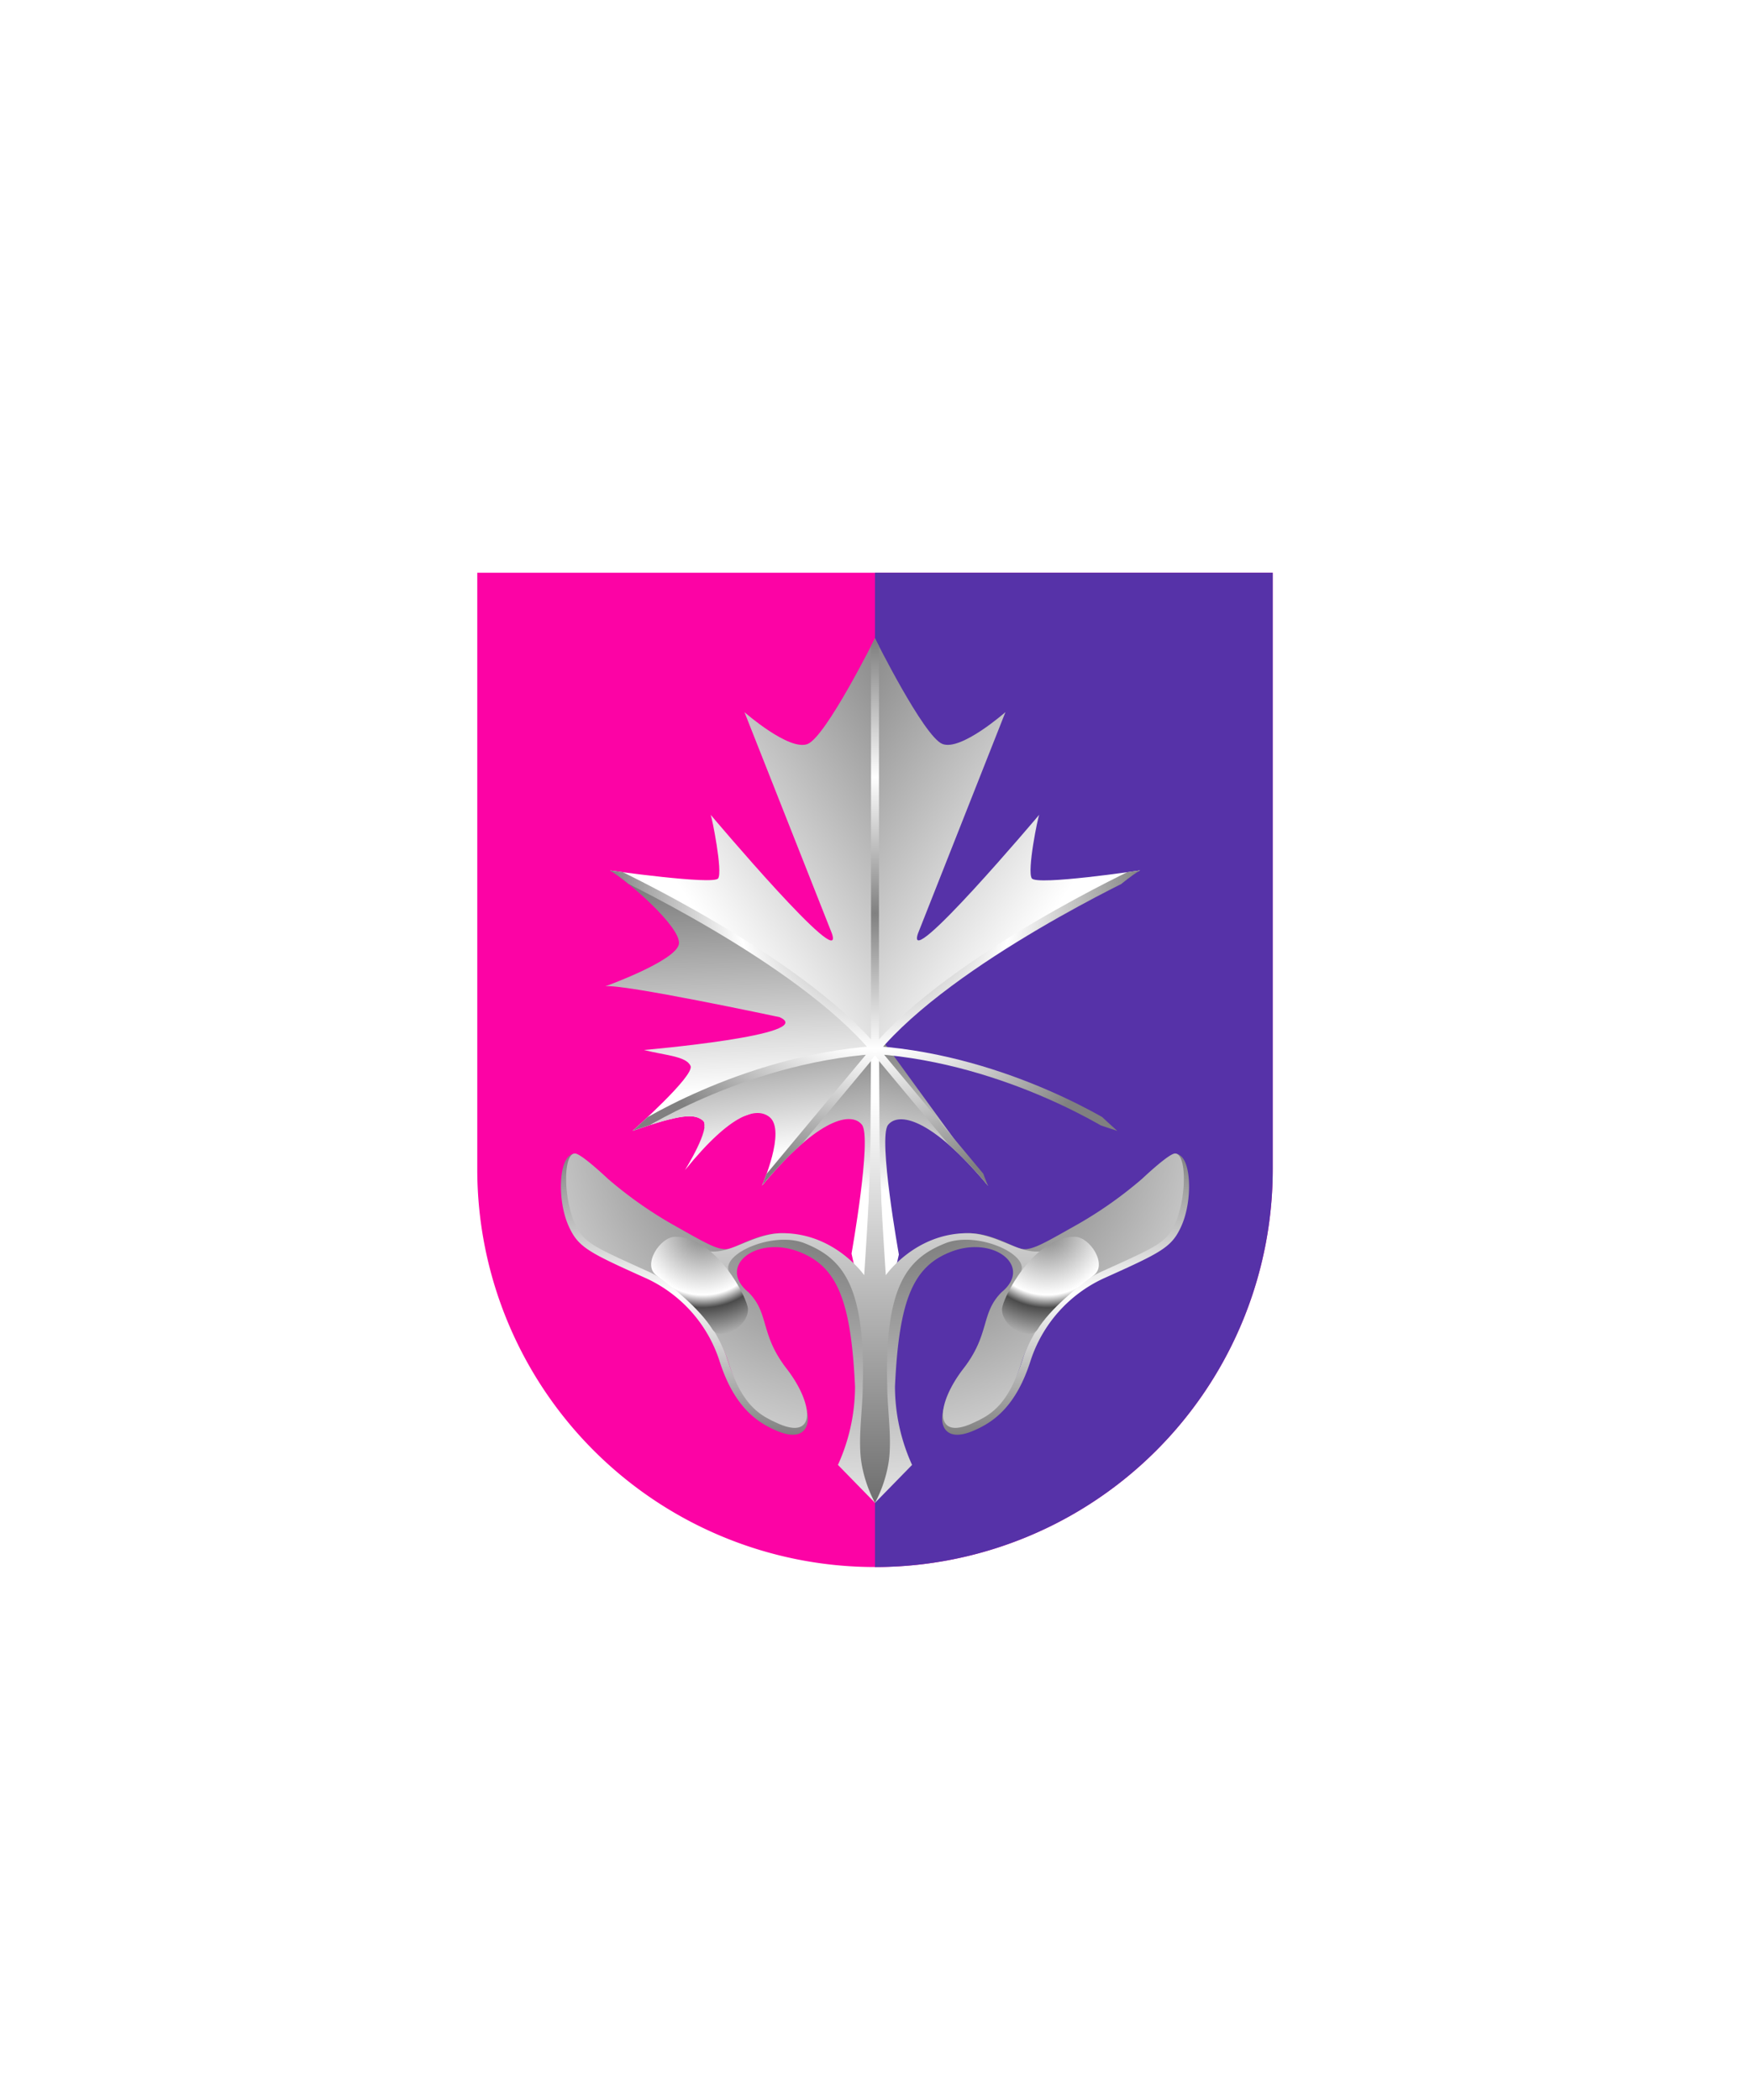<svg xmlns="http://www.w3.org/2000/svg" xmlns:xlink="http://www.w3.org/1999/xlink" viewBox="0 0 220 264"><path d="M60 72v75a50 50 0 0 0 50 50 50 50 0 0 0 50-50V72Z" fill="#fc03a5"/><path d="M110 197a49.997 49.997 0 0 0 50-50V72h-50v125Z" fill="#5632a8"/><defs><linearGradient gradientUnits="userSpaceOnUse" id="h75-a" x1="26.36" x2="30.62" y1="44.28" y2="70.19"><stop offset="0" stop-color="#4b4b4b"/><stop offset="1" stop-color="#fff"/></linearGradient><linearGradient id="h75-b" x1="17" x2="18.27" xlink:href="#h75-a" y1="21.01" y2="57.05"/><linearGradient id="h75-c" x1="18.87" x2="21.63" xlink:href="#h75-a" y1="40.7" y2="65.11"/><linearGradient gradientUnits="userSpaceOnUse" id="h75-d" x1="48.21" x2="14.41" y1="12.9" y2="35.84"><stop offset="0" stop-color="gray"/><stop offset="1" stop-color="#fff"/></linearGradient><linearGradient gradientUnits="userSpaceOnUse" id="h75-e" x1="15.53" x2="15.53" y1="12.36" y2="47.7"><stop offset="0" stop-color="gray"/><stop offset="0.5" stop-color="#fff"/><stop offset="1" stop-color="gray"/></linearGradient><radialGradient cx="38.69" cy="5.78" gradientUnits="userSpaceOnUse" id="h75-f" r="58.63"><stop offset="0" stop-color="#fff"/><stop offset="0.32" stop-color="gray"/><stop offset="1" stop-color="#fff"/></radialGradient><linearGradient gradientUnits="userSpaceOnUse" id="h75-g" x1="29.66" x2="29.66" y1="5.52" y2="68.83"><stop offset="0" stop-color="#fff"/><stop offset="1" stop-color="#4b4b4b"/></linearGradient><radialGradient cx="17.86" cy="22.14" gradientUnits="userSpaceOnUse" id="h75-h" r="15.95"><stop offset="0" stop-color="gray"/><stop offset="0.5" stop-color="#fff"/><stop offset="0.6" stop-color="#4b4b4b"/><stop offset="1" stop-color="#fff"/></radialGradient><filter id="h75-i" name="shadow"><feDropShadow dx="0" dy="2" stdDeviation="0"/></filter><clipPath id="h75-j"><path d="M122,127.87s20-4.27,21.92-3.85c0,0-8.92-3.25-9.28-5.37s6.72-8.14,8.69-9.23c0,0-13,1.94-13.62,1s.78-7.76.94-8c0,0-17,20.15-15.25,14.94l11-27.84s-5.61,4.95-7.94,4S110,80.25,110,80.24s-6.15,12.36-8.47,13.29-7.94-4-7.94-4l11,27.84c1.73,5.21-15.25-14.94-15.25-14.94.16.29,1.54,7.16.94,8s-13.62-1-13.62-1c2,1.09,9,7.11,8.69,9.23S76.08,124,76.08,124C78,123.6,98,127.87,98,127.87c5,2.23-17.06,4.13-17.06,4.13,2.69.68,5.32.77,5.87,2s-7.27,8.15-7.27,8.15c6.15-2.12,7.76-2.16,8.83-1.28s-2.26,6.23-2.26,6.23c6-7.4,9.11-7.88,10.63-6.67,2.12,1.7-.95,8.62-.95,8.62h0c7.22-8.67,11.29-9.28,12.57-7.65s-1.31,16.2-1.31,16.2L110,171l3-13.29s-2.64-14.67-1.36-16.29,5.35-1,12.57,7.65h0s-3.07-6.92-.95-8.62c1.52-1.21,4.59-.73,10.63,6.67,0,0-3.32-5.36-2.26-6.23s2.68-.84,8.83,1.28c0,0-7.82-6.91-7.27-8.15s3.18-1.32,5.87-2C139.06,132,117,130.1,122,127.87Z" fill="none"/></clipPath><radialGradient cx="110" cy="114.81" id="h75-k" r="34.06" xlink:href="#h75-e"/><symbol id="h75-l" viewBox="0 0 35.92 82.61"><path d="M21.71,68.81s.52,13.8,14.21,13.8V49.26Z" fill="url(#h75-a)"/><path d="M2.59,29.18S-4.84,48.85,5.46,61.9c12.35,2.25,30.46-10.14,30.46-10.14C32.19,32.33,2.59,29.18,2.59,29.18Z" fill="url(#h75-b)"/><path d="M5.46,61.9S19,53,35.92,51.76L21.71,68.81h0C6.86,71.43,5.46,61.9,5.46,61.9Z" fill="url(#h75-c)"/><path d="M35.92,0V51.76C26.28,40.18,2.59,29.18,2.59,29.18-1.67.77,35.92,0,35.92,0Z" fill="url(#h75-d)"/></symbol><symbol id="h75-n" viewBox="0 0 40.51 56.26"><path d="M27.85,39.74c3.28,4.25,4.22,9.18-.8,6.87-2.22-1-4.86-2.87-6.6-8.3A17.77,17.77,0,0,0,11,27.6c-7.3-3.28-8.41-3.85-9.52-6.28C0,18.09.34,12.86,1.83,12.86" fill="none" stroke="url(#h75-e)" stroke-miterlimit="10"/><path d="M39.51,34.88V56.26l-4.66-4.77A23.93,23.93,0,0,0,37,41.65c-.5-10.73-2.21-15-6.86-16.88-5.43-2.25-10.57,1.71-6.55,5C26.27,32.45,25,35,28.4,39.39s3.82,9.15-1.19,6.84c-2.22-1-4.38-2.22-6.13-7.65a19.39,19.39,0,0,0-9.83-11.29C4,24,2.9,23.59,1.79,21.16c-1.47-3.23-1.49-8.82,0-8.82.65,0,3,2.11,4.13,3.17a51.46,51.46,0,0,0,8,5.67c5.14,2.89,6.3,3.68,7.93,2.91,4.39-2.08,6.57-2.34,10.79-.47C38.82,26.74,39.51,34.88,39.51,34.88Z" fill="url(#h75-f)"/><path d="M40.51,32.55c0-16.32-1-32.55-1-32.55L39,.62s-.06,8.1-.06,11.72-.79,15.3-.79,15.3-3.66-5.28-10.27-5.28c-3.55,0-6.25,2.51-9.07,2.3,0,1.44.86,2.19,2.33,2.5-.93-2.25,5.68-5.13,9.61-3.5,4.65,1.88,7.56,5.26,7.22,17.92,0,2.79-.59,6.36-.21,9.33a16.31,16.31,0,0,0,1.75,5.35S40.51,48.87,40.51,32.55Z" fill="url(#h75-g)"/><path d="M23.54,31.93c0,2.28-3.51,4.06-4.46,2.53-1.58-2.56-5.1-5.43-7-6.75s.4-4.9,2.33-4.9C19.59,22.81,23.54,30.59,23.54,31.93Z" fill="url(#h75-h)"/></symbol></defs><g filter="url(#h75-i)"><g clip-path="url(#h75-j)"><use height="82.61" transform="translate(74.08 80.24)" width="35.92" xlink:href="#h75-l"/><use height="82.61" transform="matrix(-1, 0, 0, 1, 145.92, 80.24)" width="35.92" xlink:href="#h75-l"/><path d="M110,132,95.79,149.05M110,132c-17,1.23-30.46,10.15-30.46,10.15m-2.87-32.73s23.68,11,33.33,22.58V80.24m14.21,68.81L110,132m30.46,10.15S127,133.23,110,132m0-51.76V132c9.65-11.58,33.33-22.58,33.33-22.58" fill="none" stroke="url(#h75-k)" stroke-miterlimit="10"/></g><use height="56.26" transform="translate(70.49 132.67)" width="40.51" xlink:href="#h75-n"/><use height="56.26" transform="matrix(-1, 0, 0, 1, 149.51, 132.67)" width="40.51" xlink:href="#h75-n"/></g></svg>